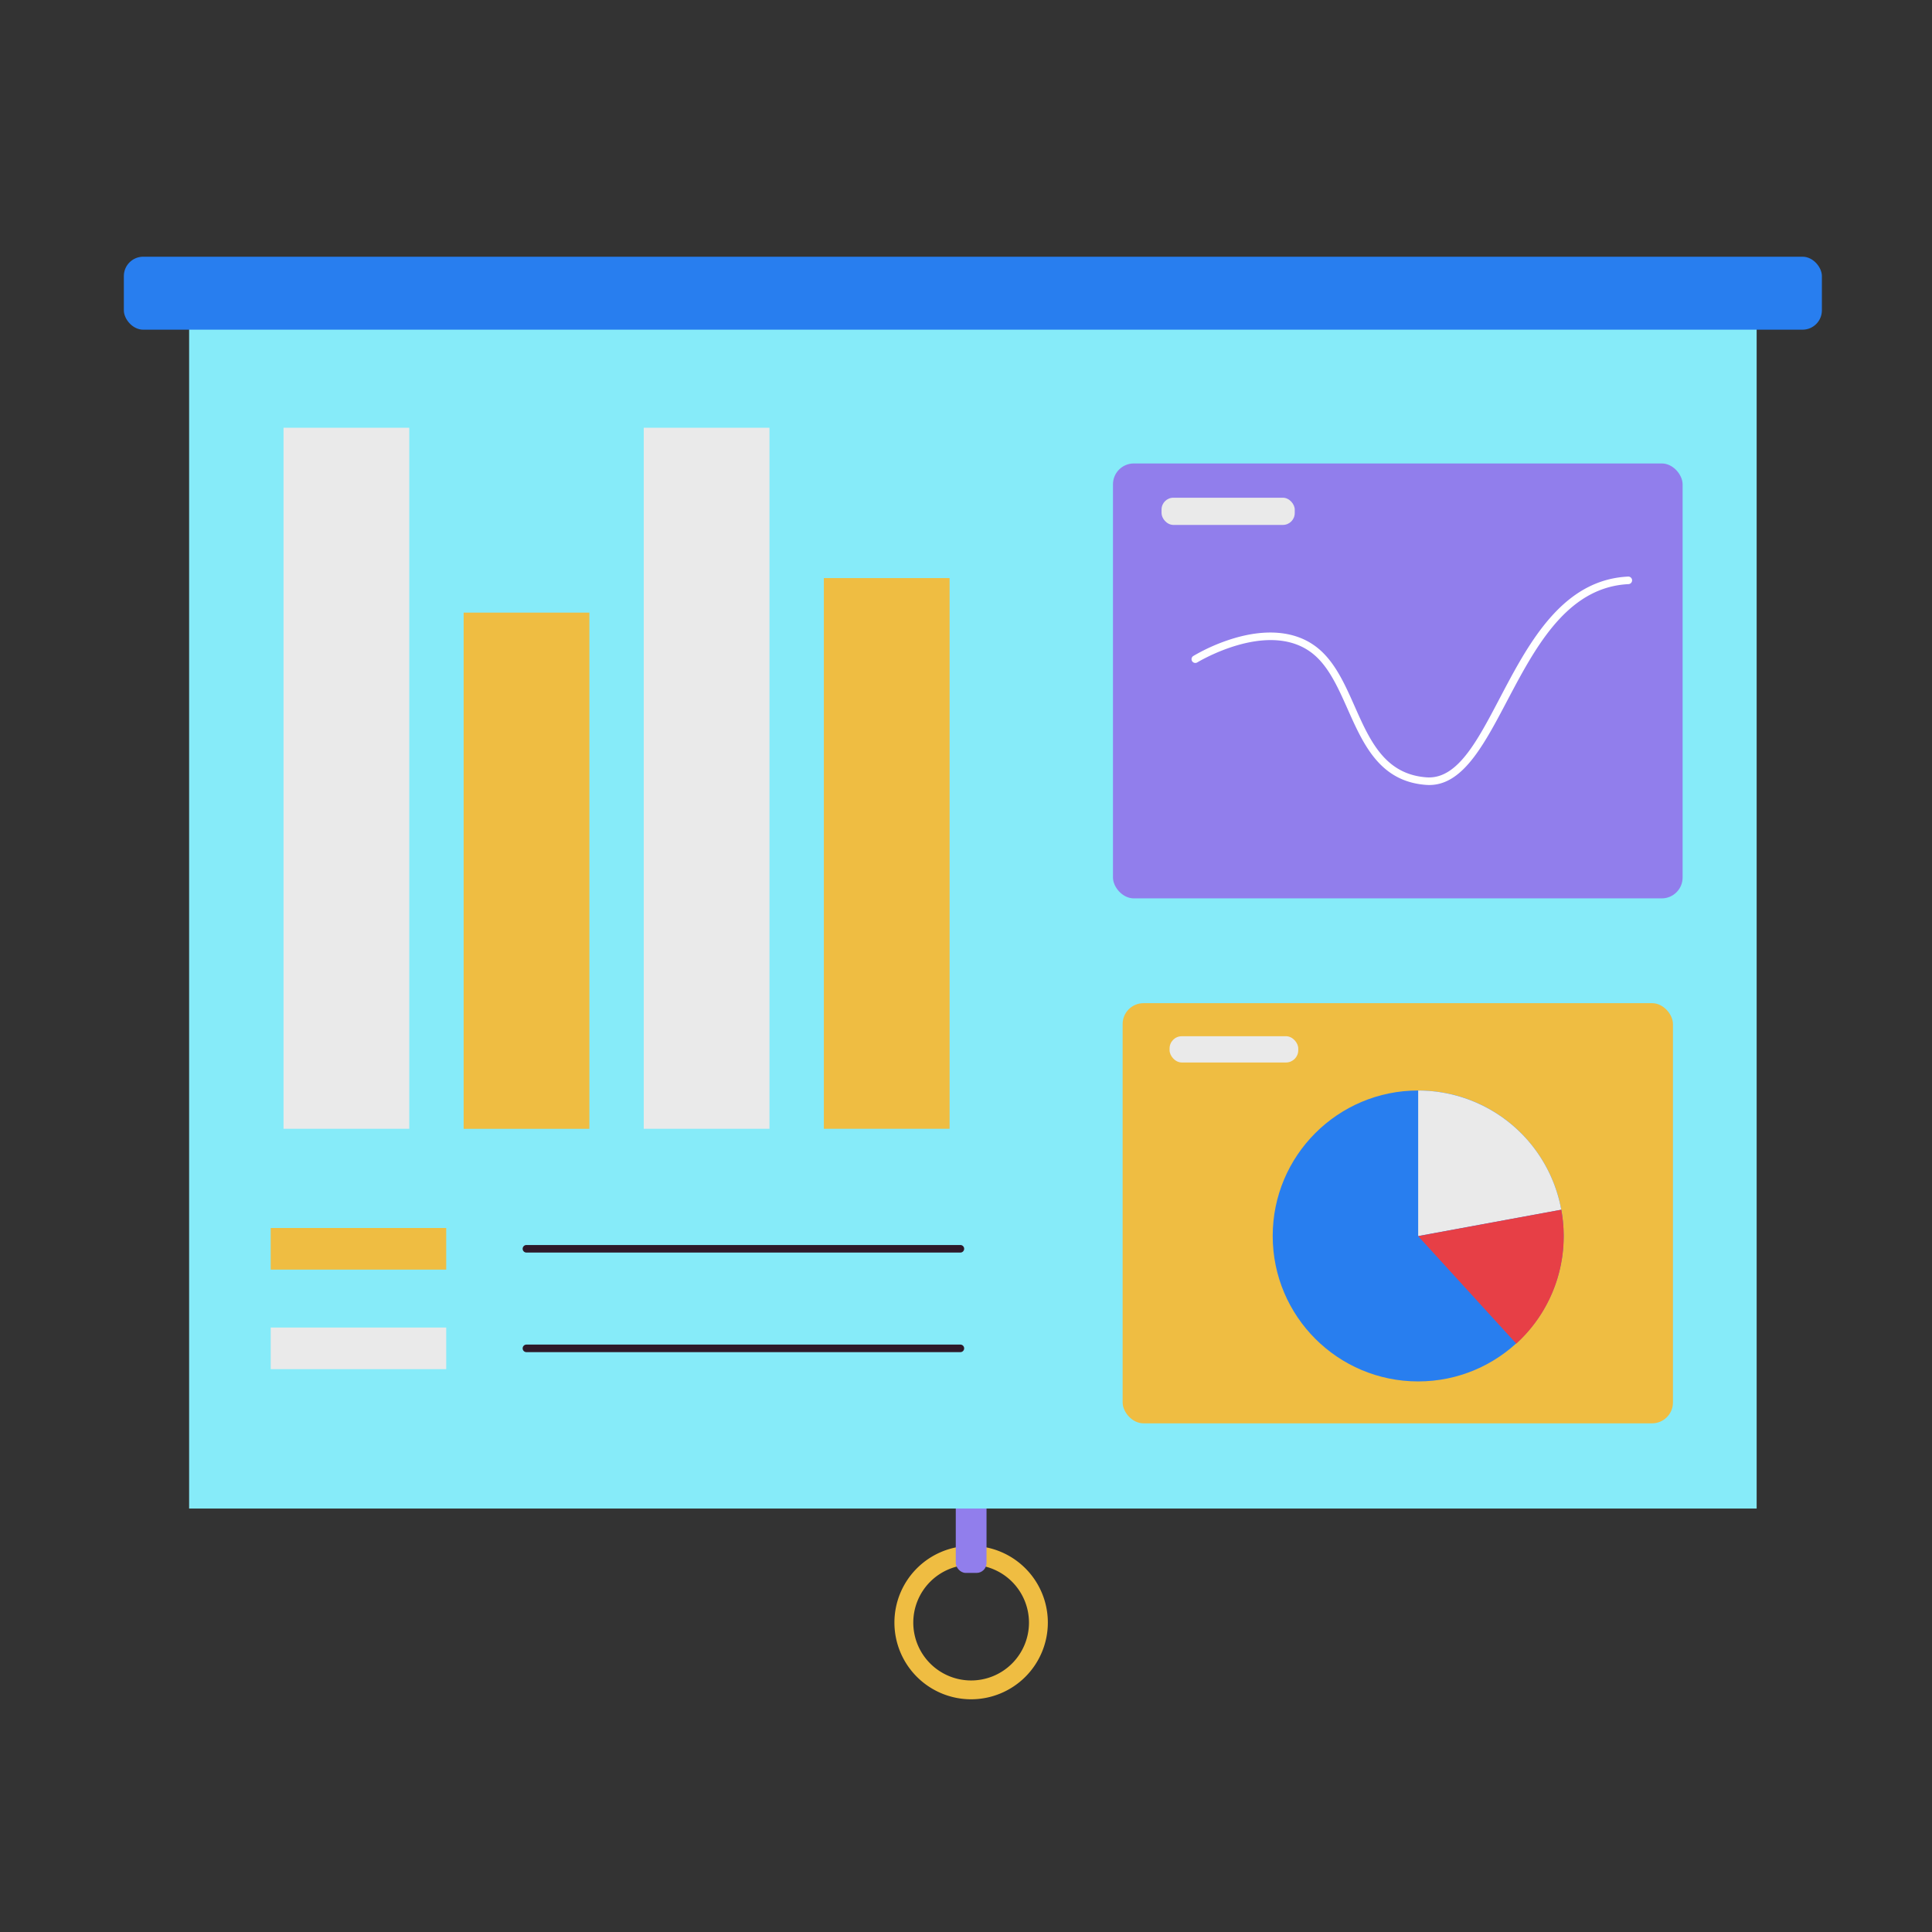 <svg height="512" viewBox="0 0 512 512" width="512" xmlns="http://www.w3.org/2000/svg"><rect x="0" y="0" width="512" height="512" fill="#333333" stroke="none"/><path d="m257.37 450.33a20.33 20.33 0 1 1 20.32-20.33 20.34 20.34 0 0 1 -20.32 20.33zm0-35.65a15.33 15.33 0 1 0 15.32 15.32 15.34 15.34 0 0 0 -15.32-15.32z" fill="#efbd42"/><rect fill="#917eec" height="37.11" rx="2.64" width="8.15" x="253.29" y="379.73"/><path d="m50.12 86.32h415.41v313.46h-415.41z" fill="#86ebf9"/><rect fill="#287eef" height="19.34" rx="5.13" width="450" x="32.82" y="68.03"/><rect fill="#917eec" height="115.26" rx="5.53" width="150.96" x="294.95" y="122.82"/><rect fill="#eaeaea" height="7.21" rx="3.14" width="35.3" x="307.82" y="131.9"/><path d="m377.88 208c-20.19-1.52-18.88-27.22-30.88-35.44-11.65-8-29.55 2.9-29.74 3a1 1 0 0 1 -1.05-1.7 49.52 49.52 0 0 1 11-4.77c8.37-2.44 15.59-1.82 20.88 1.81 12.82 8.75 11.16 33.7 29.91 35.1 18.39 1.41 22.06-51.68 53.47-53.2a1 1 0 0 1 .1 2c-30.16 1.5-33.24 54.8-53.69 53.2z" fill="#fff"/><rect fill="#efbd42" height="111.35" rx="5.53" width="145.84" x="297.51" y="265.85"/><rect fill="#eaeaea" height="6.96" rx="3.24" width="34.1" x="309.95" y="274.61"/><path d="m75.14 113.36h33.32v185.78h-33.32z" fill="#eaeaea"/><path d="m122.87 162.35h33.32v136.8h-33.32z" fill="#efbd42"/><path d="m170.6 113.36h33.32v185.78h-33.32z" fill="#eaeaea"/><path d="m218.33 153.2h33.32v145.94h-33.32z" fill="#efbd42"/><path d="m71.74 325.43h46.51v11.03h-46.51z" fill="#efbd42"/><path d="m71.74 351.81h46.51v11.03h-46.51z" fill="#eaeaea"/><path d="m254.51 331.94h-115a1 1 0 0 1 0-2h115a1 1 0 1 1 0 2z" fill="#2d1929"/><path d="m254.51 358.33h-115a1 1 0 0 1 0-2h115a1 1 0 0 1 0 2z" fill="#2d1929"/><circle cx="375.83" cy="327.54" fill="#287eef" r="38.55"/><path d="m413.75 320.59a38.55 38.55 0 0 0 -37.92-31.59v38.56z" fill="#eaeaea"/><path d="m413.75 320.59-37.92 7 26 28.49a38.48 38.48 0 0 0 11.92-35.49z" fill="#e73f46"/></svg>